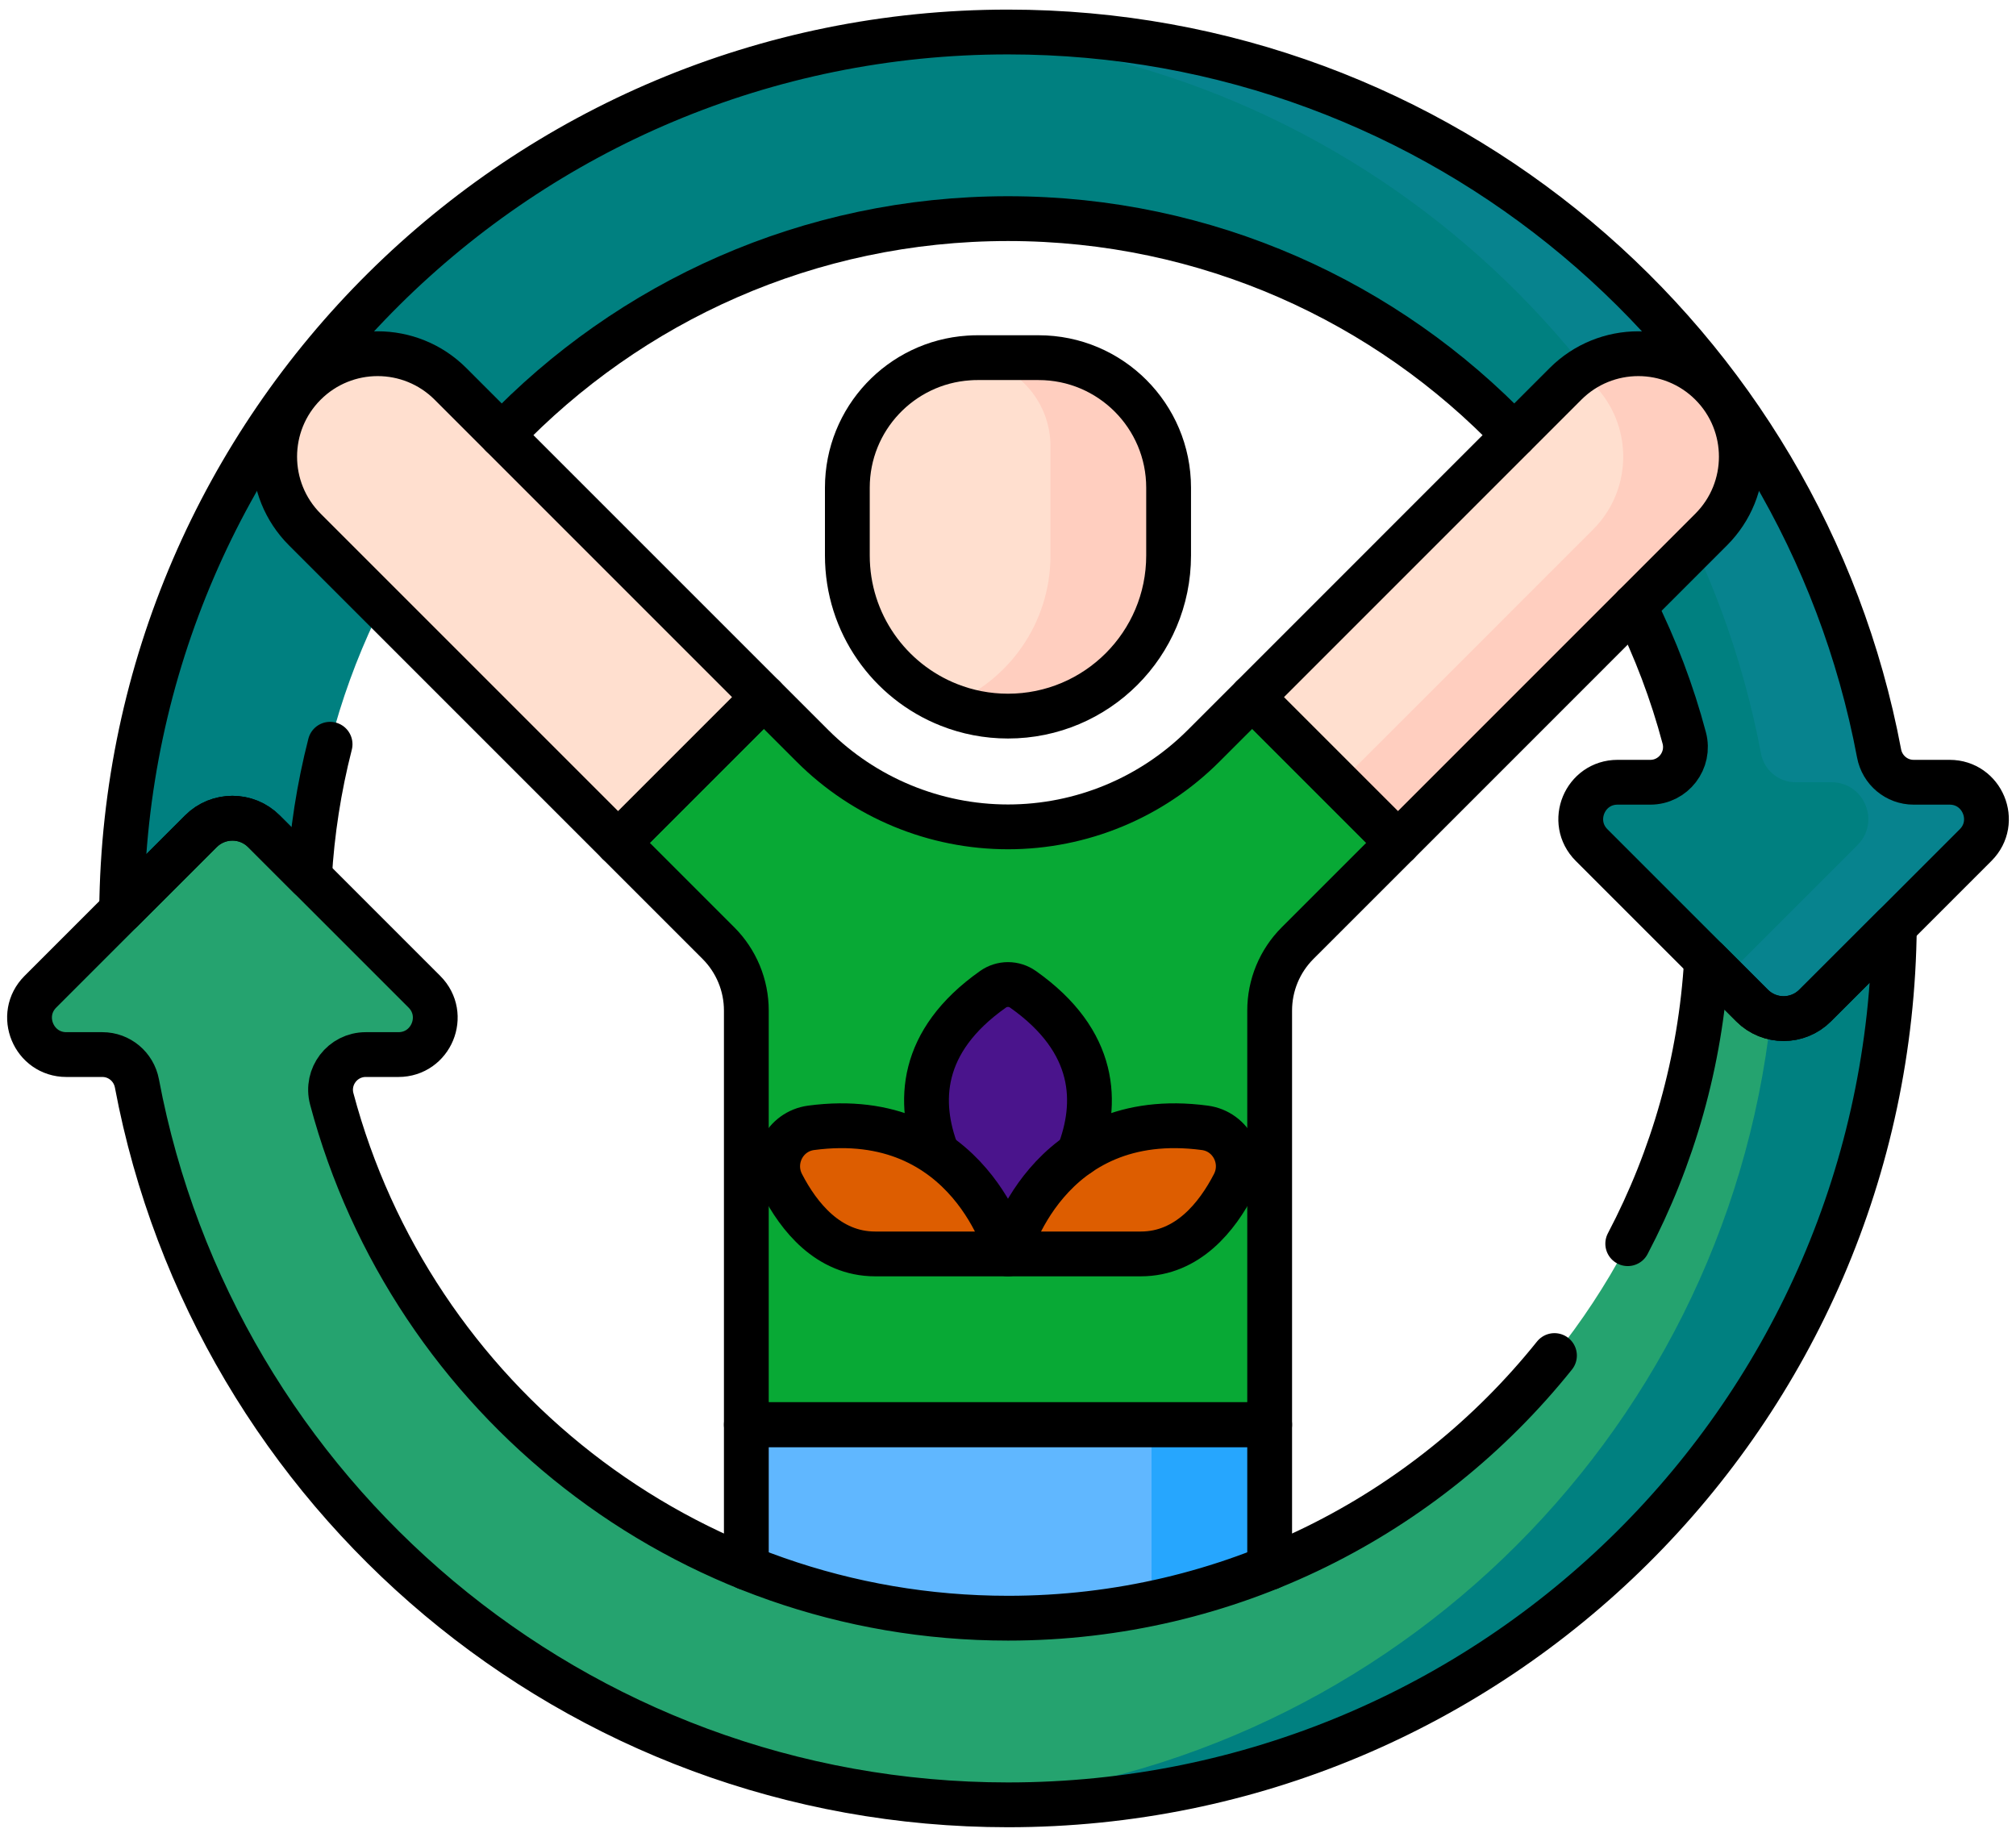 <svg width="135" height="123" viewBox="0 0 135 123" fill="none" xmlns="http://www.w3.org/2000/svg">
<path d="M8.145 60.97L13.453 55.665C14.618 54.499 16.509 54.499 17.674 55.665L20.722 58.713C22.164 34.131 42.557 14.64 67.5 14.64C89.201 14.64 107.456 29.392 112.784 49.415C113.183 50.912 112.058 52.382 110.509 52.382H108.321C106.125 52.382 105.028 55.035 106.579 56.588L114.278 64.287L117.326 67.335C118.491 68.5 120.382 68.5 121.547 67.335L126.855 62.03L132.297 56.588C133.847 55.035 132.748 52.382 130.554 52.382H128.145C127.008 52.382 126.041 51.567 125.831 50.45C120.652 22.946 96.506 2.142 67.5 2.142C34.894 2.142 8.43 28.433 8.145 60.97Z" fill="#008080"/>
<path d="M132.297 56.588L126.855 62.03L121.547 67.335C120.382 68.5 118.491 68.5 117.326 67.335L115.483 65.492L124.387 56.588C125.937 55.035 124.838 52.382 122.644 52.382H120.234C119.098 52.382 118.13 51.567 117.922 50.45C112.978 24.209 90.774 4.067 63.553 2.272C64.858 2.187 66.174 2.142 67.5 2.142C96.506 2.142 120.651 22.946 125.832 50.45C126.04 51.567 127.008 52.382 128.144 52.382H130.554C132.748 52.382 133.848 55.035 132.297 56.588Z" fill="#07838E"/>
<path d="M78.255 32.657V37.197C78.255 43.138 73.441 47.953 67.5 47.953C66.103 47.953 64.768 47.686 63.545 47.201C59.558 45.627 56.742 41.74 56.742 37.197V32.657C56.742 28.045 60.331 24.27 64.869 23.971C65.061 23.956 65.254 23.95 65.449 23.95H69.549C74.358 23.95 78.255 27.85 78.255 32.657Z" fill="#FFDFCF"/>
<path d="M78.255 32.657V37.197C78.255 43.138 73.441 47.953 67.5 47.953C66.103 47.953 64.768 47.686 63.545 47.201C67.529 45.624 70.345 41.74 70.345 37.197V29.888C70.345 26.764 67.932 24.204 64.869 23.971C65.061 23.956 65.254 23.95 65.449 23.95H69.549C74.358 23.95 78.255 27.85 78.255 32.657Z" fill="#FFCEBF"/>
<path d="M93.609 56.44L86.893 63.154C86.3 63.747 85.829 64.451 85.508 65.225C85.187 66 85.022 66.831 85.022 67.669V95.4H49.978V67.669C49.978 66.83 49.813 66 49.492 65.225C49.171 64.451 48.701 63.747 48.108 63.154L41.394 56.44L51.147 46.686L54.407 49.946C57.879 53.418 62.589 55.369 67.499 55.37C72.41 55.37 77.12 53.42 80.593 49.948L83.856 46.687L93.609 56.44Z" fill="#08A935"/>
<path d="M93.609 56.44L86.893 63.153C85.696 64.35 85.021 65.975 85.021 67.67V95.4H77.111V67.67C77.111 65.975 77.786 64.35 78.983 63.153L89.654 52.485L93.609 56.44Z" fill="#08A935"/>
<path d="M114.588 35.458L93.609 56.44L83.855 46.687L104.834 25.705C107.527 23.012 111.892 23.012 114.588 25.705C117.28 28.397 117.28 32.766 114.588 35.458Z" fill="#FFDFCF"/>
<path d="M114.589 35.457L93.609 56.44L89.654 52.485L106.679 35.457C109.371 32.765 109.371 28.396 106.679 25.704C106.389 25.417 106.08 25.158 105.756 24.931C108.445 23.044 112.182 23.302 114.589 25.704C117.281 28.396 117.281 32.765 114.589 35.457Z" fill="#FFCEBF"/>
<path d="M51.148 46.687L41.394 56.44L20.412 35.458C17.72 32.766 17.72 28.397 20.412 25.705C23.108 23.012 27.473 23.012 30.166 25.705L51.148 46.687Z" fill="#FFDFCF"/>
<path d="M49.978 95.4V107.65L67.502 113.218L85.022 108.838V95.4H49.978Z" fill="#60B7FF"/>
<path d="M85.021 95.4V108.837L67.503 113.219L64.019 112.112L77.111 108.837V95.4H85.021Z" fill="#26A6FE"/>
<path d="M66.5 66.243C55.918 73.702 67.499 83.967 67.499 83.967C67.499 83.967 79.08 73.702 68.498 66.243C68.205 66.038 67.856 65.927 67.499 65.927C67.141 65.927 66.793 66.038 66.5 66.243Z" fill="#4A148C"/>
<path d="M67.499 83.967C67.499 83.967 64.977 74.1 54.315 75.524C52.535 75.762 51.546 77.705 52.371 79.302C53.486 81.463 55.458 83.967 58.604 83.967H67.499Z" fill="#DD5D00"/>
<path d="M67.499 83.967C67.499 83.967 70.021 74.1 80.682 75.524C82.463 75.762 83.451 77.705 82.627 79.302C81.511 81.463 79.54 83.967 76.393 83.967H67.499Z" fill="#DD5D00"/>
<path d="M4.446 70.618H6.855C7.992 70.618 8.959 71.432 9.169 72.55C14.348 100.054 38.494 120.857 67.5 120.857C100.106 120.857 126.57 94.567 126.855 62.03L121.547 67.335C120.382 68.5 118.491 68.5 117.326 67.335L114.278 64.287C112.836 88.869 92.443 108.359 67.5 108.359C45.799 108.359 27.544 93.608 22.216 73.585C21.817 72.088 22.942 70.618 24.491 70.618H26.678C28.875 70.618 29.972 67.965 28.421 66.412L20.722 58.713L17.674 55.665C16.509 54.499 14.618 54.499 13.453 55.665L8.145 60.97L2.703 66.412C1.153 67.965 2.252 70.618 4.446 70.618Z" fill="#25A36F"/>
<path d="M126.855 62.03C126.57 94.567 100.106 120.858 67.5 120.858C66.168 120.858 64.847 120.813 63.537 120.728C92.29 118.841 115.451 96.481 118.586 68.086C119.602 68.387 120.746 68.136 121.547 67.335L126.855 62.03Z" fill="#008080"/>
<path d="M104.094 90.772C95.506 101.494 82.305 108.36 67.5 108.36C45.799 108.36 27.544 93.608 22.216 73.585C21.817 72.088 22.942 70.618 24.491 70.618H26.678C28.875 70.618 29.972 67.965 28.421 66.412L20.722 58.713L17.674 55.665C16.509 54.499 14.618 54.499 13.453 55.665L8.145 60.97L2.703 66.412C1.153 67.965 2.252 70.618 4.446 70.618H6.855C7.992 70.618 8.959 71.432 9.169 72.55C14.348 100.054 38.494 120.858 67.5 120.858C100.106 120.858 126.57 94.567 126.855 62.03L121.547 67.335C120.382 68.5 118.491 68.5 117.326 67.335L114.278 64.287C113.877 71.114 112.015 77.548 109 83.281M33.605 29.144C42.138 20.208 54.169 14.64 67.5 14.64C80.83 14.64 92.86 20.206 101.392 29.141" stroke="black" stroke-width="3" stroke-miterlimit="10" stroke-linecap="round" stroke-linejoin="round"/>
<path d="M109.449 40.598C110.857 43.416 111.974 46.371 112.784 49.415C113.183 50.912 112.058 52.382 110.509 52.382H108.321C106.125 52.382 105.028 55.035 106.579 56.588L114.278 64.287L117.326 67.335C118.491 68.501 120.382 68.501 121.547 67.335L126.855 62.03L132.297 56.588C133.847 55.035 132.748 52.382 130.554 52.382H128.145C127.008 52.382 126.041 51.568 125.831 50.45C120.652 22.947 96.506 2.143 67.5 2.143C34.894 2.143 8.43 28.433 8.145 60.97L13.453 55.665C14.618 54.5 16.509 54.5 17.674 55.665L20.722 58.713C20.897 55.717 21.36 52.744 22.104 49.837" stroke="black" stroke-width="3" stroke-miterlimit="10" stroke-linecap="round" stroke-linejoin="round"/>
<path d="M93.609 56.44L86.893 63.154C86.3 63.747 85.829 64.451 85.508 65.225C85.187 66 85.022 66.831 85.022 67.669V95.4H49.978V67.669C49.978 66.83 49.813 66 49.492 65.225C49.171 64.451 48.701 63.747 48.108 63.154L41.394 56.44L51.147 46.686L54.407 49.946C57.88 53.418 62.59 55.37 67.501 55.37C72.411 55.37 77.121 53.419 80.593 49.948L83.856 46.687L93.609 56.44Z" stroke="black" stroke-width="3" stroke-miterlimit="10" stroke-linecap="round" stroke-linejoin="round"/>
<path d="M85.022 104.973V95.4H49.978V104.973M114.588 35.458L93.609 56.44L83.855 46.687L104.834 25.705C107.527 23.012 111.892 23.012 114.588 25.705C117.28 28.397 117.28 32.766 114.588 35.458ZM51.147 46.687L41.394 56.44L20.412 35.458C17.72 32.766 17.72 28.397 20.412 25.705C23.108 23.012 27.473 23.012 30.166 25.705L51.147 46.687ZM67.499 83.967C67.499 83.967 64.977 74.1 54.315 75.524C52.535 75.762 51.546 77.705 52.371 79.302C53.486 81.463 55.458 83.967 58.604 83.967H67.499Z" stroke="black" stroke-width="3" stroke-miterlimit="10" stroke-linecap="round" stroke-linejoin="round"/>
<path d="M67.499 83.967C67.499 83.967 70.021 74.1 80.682 75.524C82.463 75.762 83.451 77.705 82.627 79.302C81.511 81.463 79.54 83.967 76.393 83.967H67.499Z" stroke="black" stroke-width="3" stroke-miterlimit="10" stroke-linecap="round" stroke-linejoin="round"/>
<path d="M72.228 77.279C73.549 73.888 73.479 69.754 68.498 66.243C68.205 66.038 67.856 65.927 67.499 65.927C67.141 65.927 66.793 66.038 66.5 66.243C61.539 69.74 61.449 73.853 62.753 77.236M78.255 32.657V37.197C78.255 43.138 73.441 47.953 67.5 47.953C66.103 47.953 64.768 47.686 63.545 47.201C59.558 45.627 56.742 41.74 56.742 37.197V32.657C56.742 28.045 60.331 24.27 64.869 23.971C65.061 23.956 65.254 23.95 65.449 23.95H69.549C74.358 23.95 78.255 27.85 78.255 32.657Z" stroke="black" stroke-width="3" stroke-miterlimit="10" stroke-linecap="round" stroke-linejoin="round"/>
</svg>

